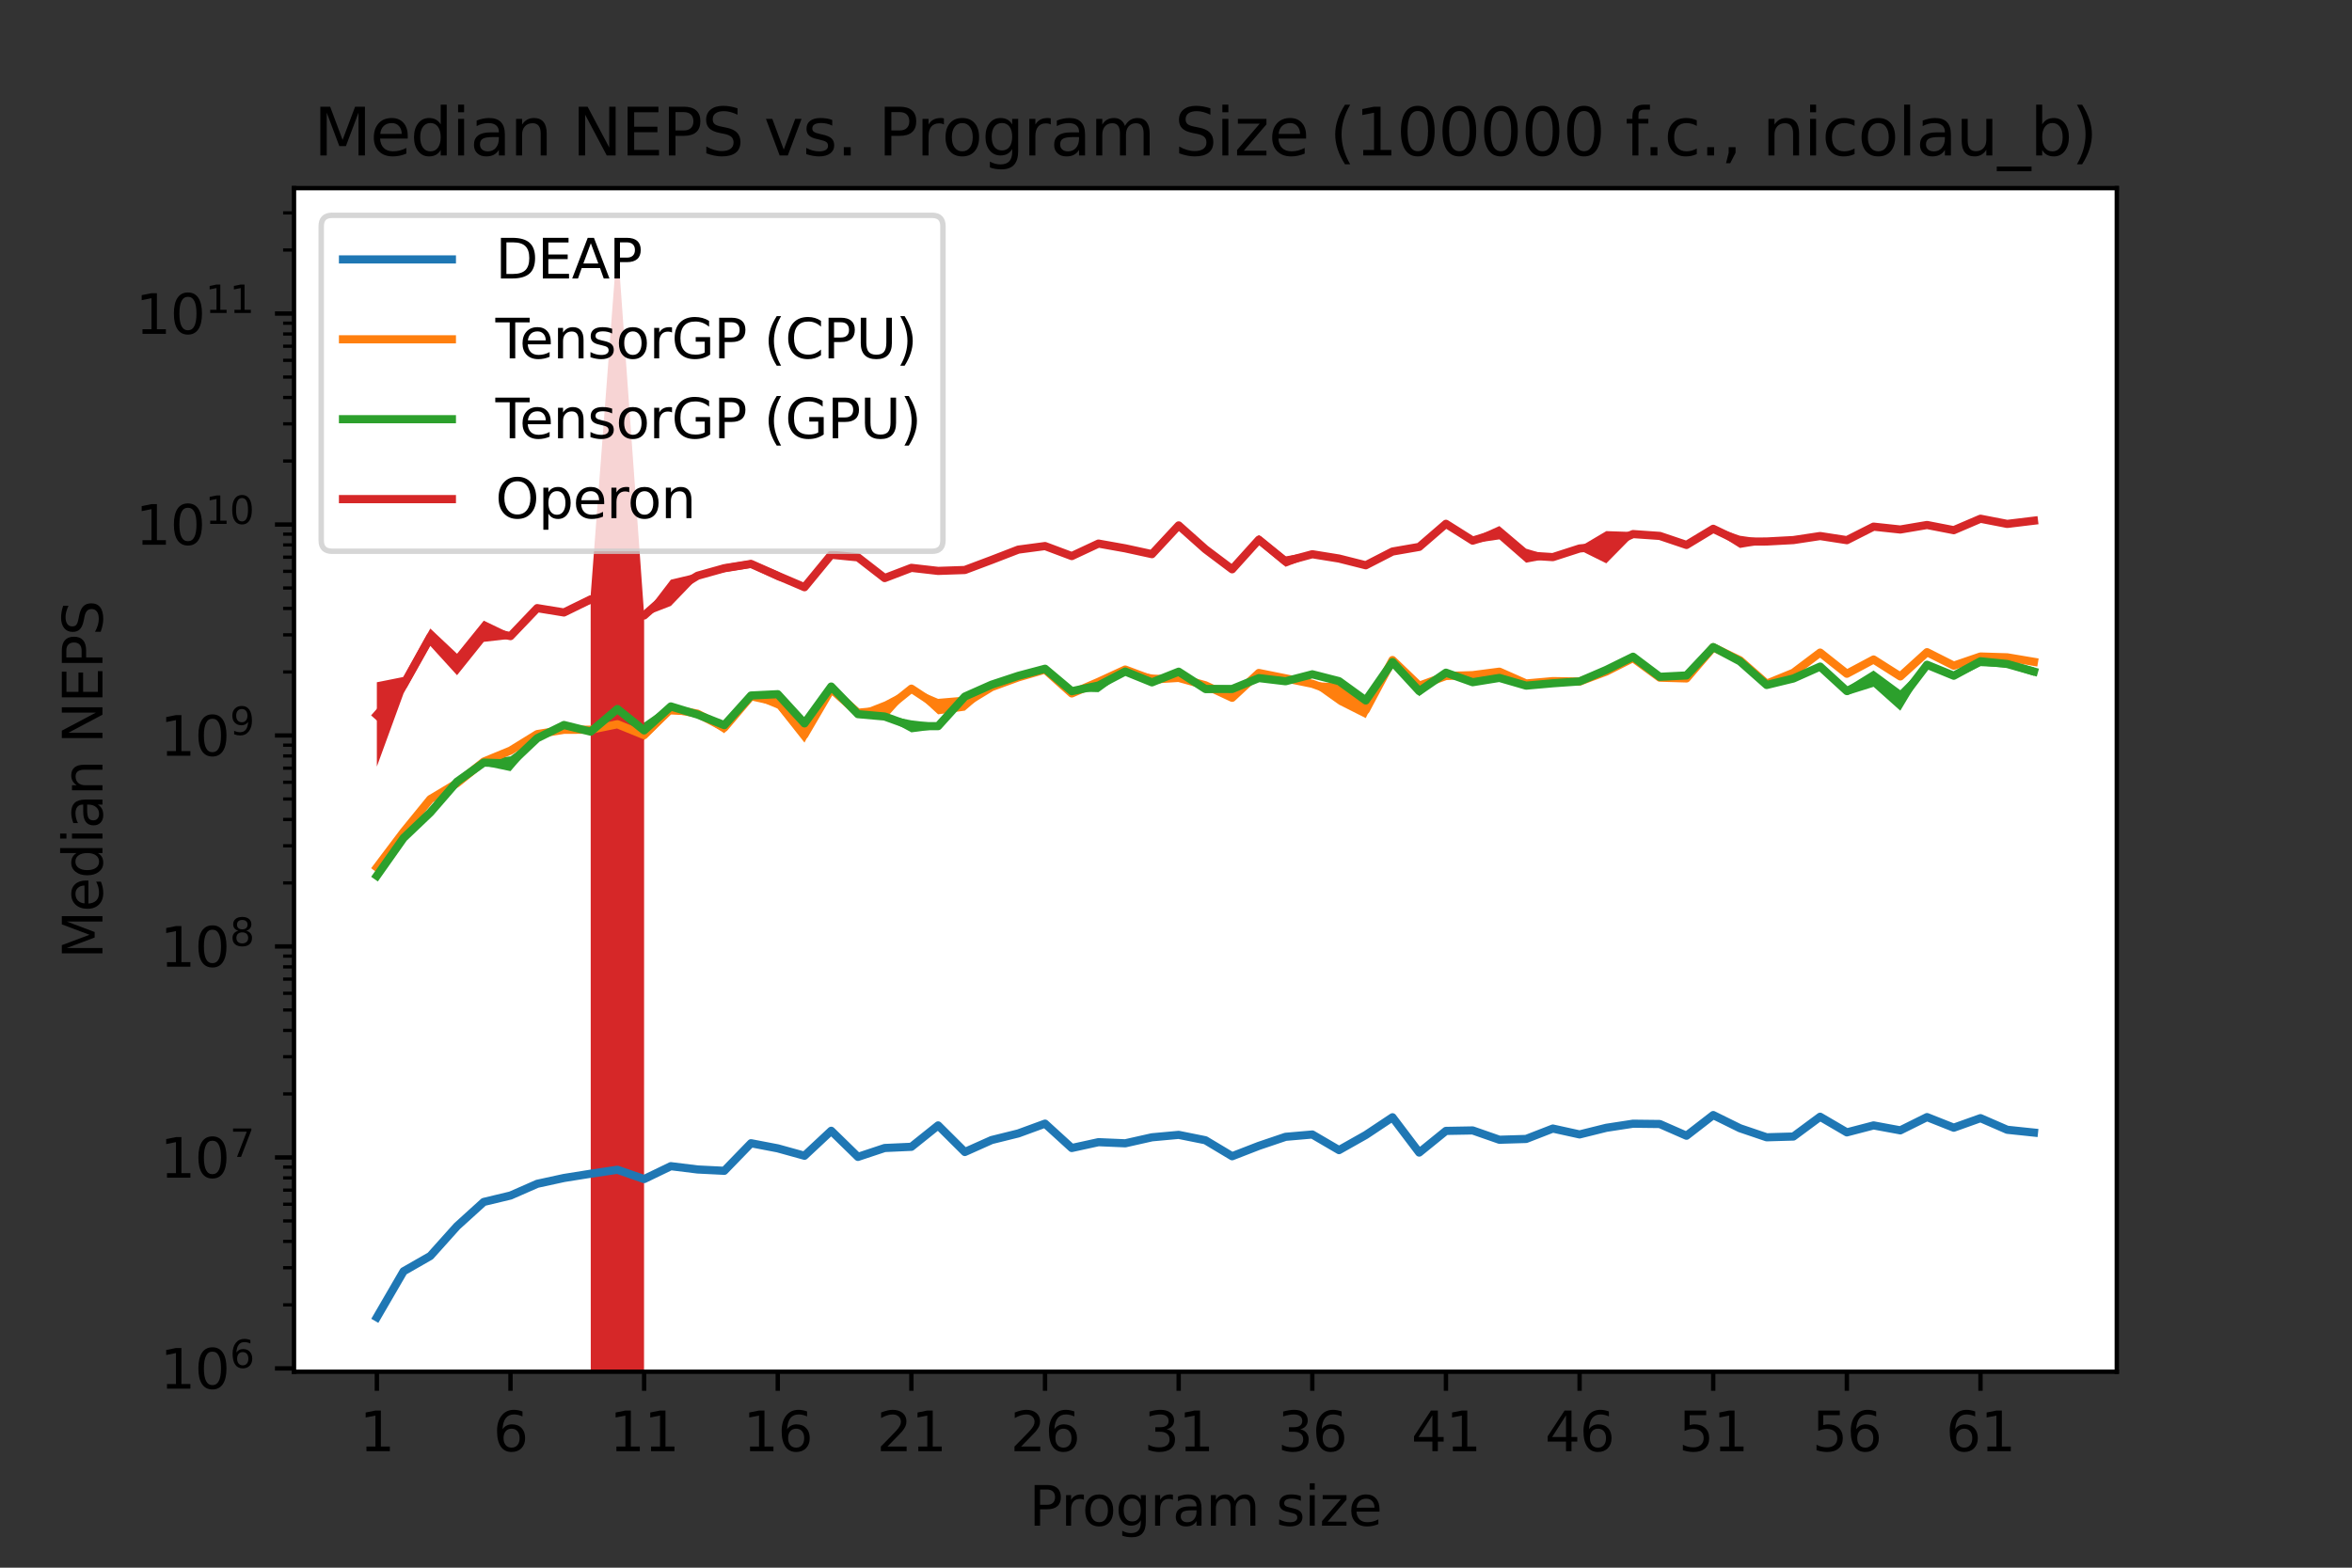 <?xml version="1.0" encoding="utf-8" standalone="no"?>
<!DOCTYPE svg PUBLIC "-//W3C//DTD SVG 1.1//EN"
  "http://www.w3.org/Graphics/SVG/1.1/DTD/svg11.dtd">
<svg xmlns:xlink="http://www.w3.org/1999/xlink" width="432pt" height="288pt" viewBox="0 0 432 288" xmlns="http://www.w3.org/2000/svg" version="1.1">
 <rect x="0" y="0" width="432" height="288" fill="#333333" stroke="none"/>
 <defs>
  <style type="text/css">*{stroke-linejoin: round; stroke-linecap: butt}</style>
 </defs>
 <g id="figure_1">
  <g id="patch_1">
   <path d="M 0 288 
L 432 288 
L 432 0 
L 0 0 
L 0 288 
z
" style="fill: none"/>
  </g>
  <g id="axes_1">
   <g id="patch_2">
    <path d="M 54 252 
L 388.8 252 
L 388.8 34.56 
L 54 34.56 
z
" style="fill: #ffffff"/>
   </g>
   <g id="PolyCollection_1">
    <path d="M 69.218 241.885 
L 69.218 242.116 
L 74.127 233.935 
L 79.036 230.902 
L 83.945 225.413 
L 88.855 220.917 
L 93.764 219.812 
L 98.673 217.525 
L 103.582 216.631 
L 108.491 215.76 
L 113.4 215.003 
L 118.309 216.704 
L 123.218 214.395 
L 128.127 215.006 
L 133.036 215.109 
L 137.945 210.276 
L 142.855 211.091 
L 147.764 212.386 
L 152.673 207.856 
L 157.582 212.746 
L 162.491 210.938 
L 167.4 210.882 
L 172.309 206.929 
L 177.218 211.804 
L 182.127 209.566 
L 187.036 208.242 
L 191.945 206.584 
L 196.855 211.009 
L 201.764 209.931 
L 206.673 210.121 
L 211.582 208.999 
L 216.491 208.579 
L 221.4 209.562 
L 226.309 212.577 
L 231.218 210.646 
L 236.127 209.053 
L 241.036 208.502 
L 245.945 211.392 
L 250.855 208.536 
L 255.764 205.348 
L 260.673 211.892 
L 265.582 207.808 
L 270.491 207.751 
L 275.4 209.564 
L 280.309 209.304 
L 285.218 207.335 
L 290.127 208.487 
L 295.036 207.237 
L 299.945 206.518 
L 304.855 206.555 
L 309.764 208.736 
L 314.673 204.932 
L 319.582 207.417 
L 324.491 209.008 
L 329.4 208.92 
L 334.309 205.194 
L 339.218 208.185 
L 344.127 206.833 
L 349.036 207.758 
L 353.945 205.304 
L 358.855 207.307 
L 363.764 205.497 
L 368.673 207.573 
L 373.582 208.115 
L 373.582 208.018 
L 373.582 208.018 
L 368.673 207.531 
L 363.764 205.337 
L 358.855 207.033 
L 353.945 205.139 
L 349.036 207.556 
L 344.127 206.667 
L 339.218 207.873 
L 334.309 205.124 
L 329.4 208.665 
L 324.491 208.858 
L 319.582 207.12 
L 314.673 204.766 
L 309.764 208.555 
L 304.855 206.431 
L 299.945 206.352 
L 295.036 207.142 
L 290.127 208.328 
L 285.218 207.319 
L 280.309 209.169 
L 275.4 209.206 
L 270.491 207.593 
L 265.582 207.708 
L 260.673 211.586 
L 255.764 205.158 
L 250.855 208.495 
L 245.945 211.182 
L 241.036 208.338 
L 236.127 208.641 
L 231.218 210.369 
L 226.309 212.251 
L 221.4 209.386 
L 216.491 208.394 
L 211.582 208.87 
L 206.673 209.954 
L 201.764 209.723 
L 196.855 210.793 
L 191.945 206.263 
L 187.036 208.202 
L 182.127 209.313 
L 177.218 211.465 
L 172.309 206.569 
L 167.4 210.477 
L 162.491 210.862 
L 157.582 212.321 
L 152.673 207.621 
L 147.764 212.261 
L 142.855 210.839 
L 137.945 209.775 
L 133.036 215.069 
L 128.127 214.686 
L 123.218 214.084 
L 118.309 216.51 
L 113.4 214.795 
L 108.491 215.487 
L 103.582 216.188 
L 98.673 217.429 
L 93.764 219.452 
L 88.855 220.702 
L 83.945 225.109 
L 79.036 230.578 
L 74.127 233.171 
L 69.218 241.885 
z
" clip-path="url(#pbc6645cb38)" style="fill: #1f77b4"/>
   </g>
   <g id="PolyCollection_2">
    <path d="M 69.218 159.191 
L 69.218 159.507 
L 74.127 153.088 
L 79.036 147.457 
L 83.945 143.992 
L 88.855 140.353 
L 93.764 138.061 
L 98.673 135.144 
L 103.582 134.518 
L 108.491 134.619 
L 113.4 134.214 
L 118.309 135.95 
L 123.218 131.253 
L 128.127 131.502 
L 133.036 134.708 
L 137.945 128.145 
L 142.855 130.186 
L 147.764 136.424 
L 152.673 127 
L 157.582 131.083 
L 162.491 132.218 
L 167.4 126.739 
L 172.309 131.232 
L 177.218 130.55 
L 182.127 126.329 
L 187.036 124.775 
L 191.945 123.142 
L 196.855 127.81 
L 201.764 125.352 
L 206.673 123.065 
L 211.582 125.831 
L 216.491 124.76 
L 221.4 126.169 
L 226.309 128.61 
L 231.218 123.927 
L 236.127 124.74 
L 241.036 125.952 
L 245.945 129.445 
L 250.855 131.92 
L 255.764 121.764 
L 260.673 126.412 
L 265.582 124.537 
L 270.491 124.304 
L 275.4 123.724 
L 280.309 126.003 
L 285.218 125.301 
L 290.127 125.541 
L 295.036 123.918 
L 299.945 121.032 
L 304.855 124.559 
L 309.764 124.812 
L 314.673 119.398 
L 319.582 121.338 
L 324.491 125.722 
L 329.4 123.86 
L 334.309 120.065 
L 339.218 123.855 
L 344.127 121.467 
L 349.036 124.441 
L 353.945 119.888 
L 358.855 122.368 
L 363.764 120.928 
L 368.673 121.188 
L 373.582 121.854 
L 373.582 121.319 
L 373.582 121.319 
L 368.673 120.339 
L 363.764 120.291 
L 358.855 122.21 
L 353.945 119.739 
L 349.036 124.097 
L 344.127 120.854 
L 339.218 123.698 
L 334.309 119.713 
L 329.4 123.327 
L 324.491 125.483 
L 319.582 121.242 
L 314.673 118.448 
L 309.764 124.459 
L 304.855 124.428 
L 299.945 120.759 
L 295.036 122.835 
L 290.127 124.88 
L 285.218 124.953 
L 280.309 125.132 
L 275.4 123.072 
L 270.491 123.765 
L 265.582 123.834 
L 260.673 125.556 
L 255.764 120.764 
L 250.855 129.095 
L 245.945 125.542 
L 241.036 125.29 
L 236.127 124.499 
L 231.218 123.338 
L 226.309 127.782 
L 221.4 125.626 
L 216.491 124.312 
L 211.582 123.904 
L 206.673 122.94 
L 201.764 125.174 
L 196.855 126.985 
L 191.945 122.869 
L 187.036 124.104 
L 182.127 126.123 
L 177.218 127.969 
L 172.309 128.388 
L 167.4 126.294 
L 162.491 128.875 
L 157.582 130.801 
L 152.673 126.184 
L 147.764 133.644 
L 142.855 127.858 
L 137.945 127.671 
L 133.036 132.741 
L 128.127 130.733 
L 123.218 129.195 
L 118.309 134.194 
L 113.4 131.96 
L 108.491 133.509 
L 103.582 133.633 
L 98.673 134.58 
L 93.764 137.717 
L 88.855 139.481 
L 83.945 143.753 
L 79.036 146.179 
L 74.127 152.575 
L 69.218 159.191 
z
" clip-path="url(#pbc6645cb38)" style="fill: #ff7f0e"/>
   </g>
   <g id="PolyCollection_3">
    <path d="M 69.218 160.571 
L 69.218 161.218 
L 74.127 153.986 
L 79.036 149.692 
L 83.945 143.846 
L 88.855 140.644 
L 93.764 141.668 
L 98.673 135.913 
L 103.582 133.487 
L 108.491 134.868 
L 113.4 130.295 
L 118.309 135.761 
L 123.218 130.201 
L 128.127 131.514 
L 133.036 133.975 
L 137.945 128.168 
L 142.855 127.94 
L 147.764 133.15 
L 152.673 126.438 
L 157.582 131.583 
L 162.491 131.868 
L 167.4 134.542 
L 172.309 133.892 
L 177.218 128.366 
L 182.127 125.909 
L 187.036 124.256 
L 191.945 123.278 
L 196.855 127.033 
L 201.764 127.157 
L 206.673 123.564 
L 211.582 125.667 
L 216.491 123.729 
L 221.4 127.314 
L 226.309 127.17 
L 231.218 124.61 
L 236.127 125.544 
L 241.036 123.947 
L 245.945 125.836 
L 250.855 129.201 
L 255.764 122.05 
L 260.673 127.908 
L 265.582 123.786 
L 270.491 125.596 
L 275.4 124.834 
L 280.309 126.101 
L 285.218 126.117 
L 290.127 125.564 
L 295.036 123.423 
L 299.945 120.912 
L 304.855 124.783 
L 309.764 124.173 
L 314.673 119.104 
L 319.582 121.898 
L 324.491 126.18 
L 329.4 125.315 
L 334.309 122.866 
L 339.218 127.72 
L 344.127 126.176 
L 349.036 130.562 
L 353.945 122.351 
L 358.855 124.783 
L 363.764 122.376 
L 368.673 122.6 
L 373.582 124.152 
L 373.582 122.615 
L 373.582 122.615 
L 368.673 121.382 
L 363.764 120.63 
L 358.855 123.515 
L 353.945 121.904 
L 349.036 126.798 
L 344.127 123.184 
L 339.218 126.22 
L 334.309 122.06 
L 329.4 124.001 
L 324.491 125.5 
L 319.582 121.097 
L 314.673 118.641 
L 309.764 124.001 
L 304.855 123.902 
L 299.945 120.385 
L 295.036 122.712 
L 290.127 124.804 
L 285.218 124.951 
L 280.309 125.821 
L 275.4 124.245 
L 270.491 125.063 
L 265.582 123.378 
L 260.673 126.063 
L 255.764 121.207 
L 250.855 128.186 
L 245.945 124.457 
L 241.036 123.808 
L 236.127 124.769 
L 231.218 124.529 
L 226.309 126.003 
L 221.4 125.851 
L 216.491 123.073 
L 211.582 125.048 
L 206.673 123.168 
L 201.764 124.796 
L 196.855 126.936 
L 191.945 122.441 
L 187.036 124.063 
L 182.127 125.657 
L 177.218 127.567 
L 172.309 132.917 
L 167.4 132.336 
L 162.491 131.394 
L 157.582 130.818 
L 152.673 125.818 
L 147.764 132.644 
L 142.855 127.13 
L 137.945 127.388 
L 133.036 132.491 
L 128.127 131.04 
L 123.218 129.37 
L 118.309 132.745 
L 113.4 130.21 
L 108.491 133.966 
L 103.582 132.895 
L 98.673 135.327 
L 93.764 138.953 
L 88.855 139.57 
L 83.945 143.367 
L 79.036 148.847 
L 74.127 153.903 
L 69.218 160.571 
z
" clip-path="url(#pbc6645cb38)" style="fill: #2ca02c"/>
   </g>
   <g id="PolyCollection_4">
    <path d="M 69.218 125.337 
L 69.218 140.829 
L 74.127 127.375 
L 79.036 118.652 
L 83.945 124.043 
L 88.855 117.917 
L 93.764 117.356 
L 98.673 112.373 
L 103.582 113.039 
L 108.491 110.882 
L 113.4 39242.13 
L 118.309 113.221 
L 123.218 111.315 
L 128.127 106.215 
L 133.036 105.113 
L 137.945 104.322 
L 142.855 106.608 
L 147.764 108.089 
L 152.673 102.087 
L 157.582 102.93 
L 162.491 106.424 
L 167.4 104.946 
L 172.309 105.03 
L 177.218 104.986 
L 182.127 103.204 
L 187.036 101.308 
L 191.945 100.512 
L 196.855 102.637 
L 201.764 99.993 
L 206.673 101.065 
L 211.582 101.844 
L 216.491 96.781 
L 221.4 101.095 
L 226.309 104.931 
L 231.218 100.051 
L 236.127 104.121 
L 241.036 102.274 
L 245.945 102.922 
L 250.855 104.286 
L 255.764 101.608 
L 260.673 100.659 
L 265.582 96.874 
L 270.491 99.805 
L 275.4 99.087 
L 280.309 103.37 
L 285.218 102.438 
L 290.127 101.055 
L 295.036 103.486 
L 299.945 98.501 
L 304.855 98.812 
L 309.764 100.285 
L 314.673 97.577 
L 319.582 100.665 
L 324.491 99.833 
L 329.4 99.863 
L 334.309 98.597 
L 339.218 99.514 
L 344.127 97.14 
L 349.036 97.766 
L 353.945 96.735 
L 358.855 97.51 
L 363.764 95.571 
L 368.673 96.921 
L 373.582 96.004 
L 373.582 95.311 
L 373.582 95.311 
L 368.673 95.602 
L 363.764 95.028 
L 358.855 97.288 
L 353.945 96.16 
L 349.036 96.799 
L 344.127 96.369 
L 339.218 98.957 
L 334.309 98.354 
L 329.4 98.593 
L 324.491 99.131 
L 319.582 98.424 
L 314.673 96.724 
L 309.764 99.94 
L 304.855 98.104 
L 299.945 97.735 
L 295.036 97.571 
L 290.127 100.477 
L 285.218 102.262 
L 280.309 100.799 
L 275.4 96.642 
L 270.491 98.851 
L 265.582 95.606 
L 260.673 100.282 
L 255.764 101.041 
L 250.855 103.42 
L 245.945 102.304 
L 241.036 101.372 
L 236.127 102.218 
L 231.218 98.285 
L 226.309 104.247 
L 221.4 100.696 
L 216.491 96.264 
L 211.582 101.761 
L 206.673 100.415 
L 201.764 99.728 
L 196.855 101.688 
L 191.945 100.12 
L 187.036 100.638 
L 182.127 102.535 
L 177.218 104.446 
L 172.309 104.735 
L 167.4 103.719 
L 162.491 105.974 
L 157.582 101.866 
L 152.673 101.735 
L 147.764 107.667 
L 142.855 104.99 
L 137.945 102.902 
L 133.036 103.696 
L 128.127 105.328 
L 123.218 106.499 
L 118.309 112.918 
L 113.4 44.444 
L 108.491 109.379 
L 103.582 112.01 
L 98.673 111.091 
L 93.764 116.377 
L 88.855 114.024 
L 83.945 120.102 
L 79.036 115.469 
L 74.127 124.355 
L 69.218 125.337 
z
" clip-path="url(#pbc6645cb38)" style="fill: #d62728"/>
   </g>
   <g id="matplotlib.axis_1">
    <g id="xtick_1">
     <g id="line2d_1">
      <defs>
       <path id="m59bbb7c7dc" d="M 0 0 
L 0 3.5 
" style="stroke: #000000; stroke-width: 0.8"/>
      </defs>
      <g>
       <use xlink:href="#m59bbb7c7dc" x="69.218" y="252" style="stroke: #000000; stroke-width: 0.8"/>
      </g>
     </g>
     <g id="text_1">
      <!-- 1 -->
      <g transform="translate(66.037 266.598)scale(0.1 -0.1)">
       <defs>
        <path id="DejaVuSans-31" d="M 794 531 
L 1825 531 
L 1825 4091 
L 703 3866 
L 703 4441 
L 1819 4666 
L 2450 4666 
L 2450 531 
L 3481 531 
L 3481 0 
L 794 0 
L 794 531 
z
" transform="scale(0.016)"/>
       </defs>
       <use xlink:href="#DejaVuSans-31"/>
      </g>
     </g>
    </g>
    <g id="xtick_2">
     <g id="line2d_2">
      <g>
       <use xlink:href="#m59bbb7c7dc" x="93.764" y="252" style="stroke: #000000; stroke-width: 0.8"/>
      </g>
     </g>
     <g id="text_2">
      <!-- 6 -->
      <g transform="translate(90.582 266.598)scale(0.1 -0.1)">
       <defs>
        <path id="DejaVuSans-36" d="M 2113 2584 
Q 1688 2584 1439 2293 
Q 1191 2003 1191 1497 
Q 1191 994 1439 701 
Q 1688 409 2113 409 
Q 2538 409 2786 701 
Q 3034 994 3034 1497 
Q 3034 2003 2786 2293 
Q 2538 2584 2113 2584 
z
M 3366 4563 
L 3366 3988 
Q 3128 4100 2886 4159 
Q 2644 4219 2406 4219 
Q 1781 4219 1451 3797 
Q 1122 3375 1075 2522 
Q 1259 2794 1537 2939 
Q 1816 3084 2150 3084 
Q 2853 3084 3261 2657 
Q 3669 2231 3669 1497 
Q 3669 778 3244 343 
Q 2819 -91 2113 -91 
Q 1303 -91 875 529 
Q 447 1150 447 2328 
Q 447 3434 972 4092 
Q 1497 4750 2381 4750 
Q 2619 4750 2861 4703 
Q 3103 4656 3366 4563 
z
" transform="scale(0.016)"/>
       </defs>
       <use xlink:href="#DejaVuSans-36"/>
      </g>
     </g>
    </g>
    <g id="xtick_3">
     <g id="line2d_3">
      <g>
       <use xlink:href="#m59bbb7c7dc" x="118.309" y="252" style="stroke: #000000; stroke-width: 0.8"/>
      </g>
     </g>
     <g id="text_3">
      <!-- 11 -->
      <g transform="translate(111.947 266.598)scale(0.1 -0.1)">
       <use xlink:href="#DejaVuSans-31"/>
       <use xlink:href="#DejaVuSans-31" x="63.623"/>
      </g>
     </g>
    </g>
    <g id="xtick_4">
     <g id="line2d_4">
      <g>
       <use xlink:href="#m59bbb7c7dc" x="142.855" y="252" style="stroke: #000000; stroke-width: 0.8"/>
      </g>
     </g>
     <g id="text_4">
      <!-- 16 -->
      <g transform="translate(136.492 266.598)scale(0.1 -0.1)">
       <use xlink:href="#DejaVuSans-31"/>
       <use xlink:href="#DejaVuSans-36" x="63.623"/>
      </g>
     </g>
    </g>
    <g id="xtick_5">
     <g id="line2d_5">
      <g>
       <use xlink:href="#m59bbb7c7dc" x="167.4" y="252" style="stroke: #000000; stroke-width: 0.8"/>
      </g>
     </g>
     <g id="text_5">
      <!-- 21 -->
      <g transform="translate(161.037 266.598)scale(0.1 -0.1)">
       <defs>
        <path id="DejaVuSans-32" d="M 1228 531 
L 3431 531 
L 3431 0 
L 469 0 
L 469 531 
Q 828 903 1448 1529 
Q 2069 2156 2228 2338 
Q 2531 2678 2651 2914 
Q 2772 3150 2772 3378 
Q 2772 3750 2511 3984 
Q 2250 4219 1831 4219 
Q 1534 4219 1204 4116 
Q 875 4013 500 3803 
L 500 4441 
Q 881 4594 1212 4672 
Q 1544 4750 1819 4750 
Q 2544 4750 2975 4387 
Q 3406 4025 3406 3419 
Q 3406 3131 3298 2873 
Q 3191 2616 2906 2266 
Q 2828 2175 2409 1742 
Q 1991 1309 1228 531 
z
" transform="scale(0.016)"/>
       </defs>
       <use xlink:href="#DejaVuSans-32"/>
       <use xlink:href="#DejaVuSans-31" x="63.623"/>
      </g>
     </g>
    </g>
    <g id="xtick_6">
     <g id="line2d_6">
      <g>
       <use xlink:href="#m59bbb7c7dc" x="191.945" y="252" style="stroke: #000000; stroke-width: 0.8"/>
      </g>
     </g>
     <g id="text_6">
      <!-- 26 -->
      <g transform="translate(185.583 266.598)scale(0.1 -0.1)">
       <use xlink:href="#DejaVuSans-32"/>
       <use xlink:href="#DejaVuSans-36" x="63.623"/>
      </g>
     </g>
    </g>
    <g id="xtick_7">
     <g id="line2d_7">
      <g>
       <use xlink:href="#m59bbb7c7dc" x="216.491" y="252" style="stroke: #000000; stroke-width: 0.8"/>
      </g>
     </g>
     <g id="text_7">
      <!-- 31 -->
      <g transform="translate(210.128 266.598)scale(0.1 -0.1)">
       <defs>
        <path id="DejaVuSans-33" d="M 2597 2516 
Q 3050 2419 3304 2112 
Q 3559 1806 3559 1356 
Q 3559 666 3084 287 
Q 2609 -91 1734 -91 
Q 1441 -91 1130 -33 
Q 819 25 488 141 
L 488 750 
Q 750 597 1062 519 
Q 1375 441 1716 441 
Q 2309 441 2620 675 
Q 2931 909 2931 1356 
Q 2931 1769 2642 2001 
Q 2353 2234 1838 2234 
L 1294 2234 
L 1294 2753 
L 1863 2753 
Q 2328 2753 2575 2939 
Q 2822 3125 2822 3475 
Q 2822 3834 2567 4026 
Q 2313 4219 1838 4219 
Q 1578 4219 1281 4162 
Q 984 4106 628 3988 
L 628 4550 
Q 988 4650 1302 4700 
Q 1616 4750 1894 4750 
Q 2613 4750 3031 4423 
Q 3450 4097 3450 3541 
Q 3450 3153 3228 2886 
Q 3006 2619 2597 2516 
z
" transform="scale(0.016)"/>
       </defs>
       <use xlink:href="#DejaVuSans-33"/>
       <use xlink:href="#DejaVuSans-31" x="63.623"/>
      </g>
     </g>
    </g>
    <g id="xtick_8">
     <g id="line2d_8">
      <g>
       <use xlink:href="#m59bbb7c7dc" x="241.036" y="252" style="stroke: #000000; stroke-width: 0.8"/>
      </g>
     </g>
     <g id="text_8">
      <!-- 36 -->
      <g transform="translate(234.674 266.598)scale(0.1 -0.1)">
       <use xlink:href="#DejaVuSans-33"/>
       <use xlink:href="#DejaVuSans-36" x="63.623"/>
      </g>
     </g>
    </g>
    <g id="xtick_9">
     <g id="line2d_9">
      <g>
       <use xlink:href="#m59bbb7c7dc" x="265.582" y="252" style="stroke: #000000; stroke-width: 0.8"/>
      </g>
     </g>
     <g id="text_9">
      <!-- 41 -->
      <g transform="translate(259.219 266.598)scale(0.1 -0.1)">
       <defs>
        <path id="DejaVuSans-34" d="M 2419 4116 
L 825 1625 
L 2419 1625 
L 2419 4116 
z
M 2253 4666 
L 3047 4666 
L 3047 1625 
L 3713 1625 
L 3713 1100 
L 3047 1100 
L 3047 0 
L 2419 0 
L 2419 1100 
L 313 1100 
L 313 1709 
L 2253 4666 
z
" transform="scale(0.016)"/>
       </defs>
       <use xlink:href="#DejaVuSans-34"/>
       <use xlink:href="#DejaVuSans-31" x="63.623"/>
      </g>
     </g>
    </g>
    <g id="xtick_10">
     <g id="line2d_10">
      <g>
       <use xlink:href="#m59bbb7c7dc" x="290.127" y="252" style="stroke: #000000; stroke-width: 0.8"/>
      </g>
     </g>
     <g id="text_10">
      <!-- 46 -->
      <g transform="translate(283.765 266.598)scale(0.1 -0.1)">
       <use xlink:href="#DejaVuSans-34"/>
       <use xlink:href="#DejaVuSans-36" x="63.623"/>
      </g>
     </g>
    </g>
    <g id="xtick_11">
     <g id="line2d_11">
      <g>
       <use xlink:href="#m59bbb7c7dc" x="314.673" y="252" style="stroke: #000000; stroke-width: 0.8"/>
      </g>
     </g>
     <g id="text_11">
      <!-- 51 -->
      <g transform="translate(308.31 266.598)scale(0.1 -0.1)">
       <defs>
        <path id="DejaVuSans-35" d="M 691 4666 
L 3169 4666 
L 3169 4134 
L 1269 4134 
L 1269 2991 
Q 1406 3038 1543 3061 
Q 1681 3084 1819 3084 
Q 2600 3084 3056 2656 
Q 3513 2228 3513 1497 
Q 3513 744 3044 326 
Q 2575 -91 1722 -91 
Q 1428 -91 1123 -41 
Q 819 9 494 109 
L 494 744 
Q 775 591 1075 516 
Q 1375 441 1709 441 
Q 2250 441 2565 725 
Q 2881 1009 2881 1497 
Q 2881 1984 2565 2268 
Q 2250 2553 1709 2553 
Q 1456 2553 1204 2497 
Q 953 2441 691 2322 
L 691 4666 
z
" transform="scale(0.016)"/>
       </defs>
       <use xlink:href="#DejaVuSans-35"/>
       <use xlink:href="#DejaVuSans-31" x="63.623"/>
      </g>
     </g>
    </g>
    <g id="xtick_12">
     <g id="line2d_12">
      <g>
       <use xlink:href="#m59bbb7c7dc" x="339.218" y="252" style="stroke: #000000; stroke-width: 0.8"/>
      </g>
     </g>
     <g id="text_12">
      <!-- 56 -->
      <g transform="translate(332.856 266.598)scale(0.1 -0.1)">
       <use xlink:href="#DejaVuSans-35"/>
       <use xlink:href="#DejaVuSans-36" x="63.623"/>
      </g>
     </g>
    </g>
    <g id="xtick_13">
     <g id="line2d_13">
      <g>
       <use xlink:href="#m59bbb7c7dc" x="363.764" y="252" style="stroke: #000000; stroke-width: 0.8"/>
      </g>
     </g>
     <g id="text_13">
      <!-- 61 -->
      <g transform="translate(357.401 266.598)scale(0.1 -0.1)">
       <use xlink:href="#DejaVuSans-36"/>
       <use xlink:href="#DejaVuSans-31" x="63.623"/>
      </g>
     </g>
    </g>
    <g id="text_14">
     <!-- Program size -->
     <g transform="translate(189.023 280.277)scale(0.1 -0.1)">
      <defs>
       <path id="DejaVuSans-50" d="M 1259 4147 
L 1259 2394 
L 2053 2394 
Q 2494 2394 2734 2622 
Q 2975 2850 2975 3272 
Q 2975 3691 2734 3919 
Q 2494 4147 2053 4147 
L 1259 4147 
z
M 628 4666 
L 2053 4666 
Q 2838 4666 3239 4311 
Q 3641 3956 3641 3272 
Q 3641 2581 3239 2228 
Q 2838 1875 2053 1875 
L 1259 1875 
L 1259 0 
L 628 0 
L 628 4666 
z
" transform="scale(0.016)"/>
       <path id="DejaVuSans-72" d="M 2631 2963 
Q 2534 3019 2420 3045 
Q 2306 3072 2169 3072 
Q 1681 3072 1420 2755 
Q 1159 2438 1159 1844 
L 1159 0 
L 581 0 
L 581 3500 
L 1159 3500 
L 1159 2956 
Q 1341 3275 1631 3429 
Q 1922 3584 2338 3584 
Q 2397 3584 2469 3576 
Q 2541 3569 2628 3553 
L 2631 2963 
z
" transform="scale(0.016)"/>
       <path id="DejaVuSans-6f" d="M 1959 3097 
Q 1497 3097 1228 2736 
Q 959 2375 959 1747 
Q 959 1119 1226 758 
Q 1494 397 1959 397 
Q 2419 397 2687 759 
Q 2956 1122 2956 1747 
Q 2956 2369 2687 2733 
Q 2419 3097 1959 3097 
z
M 1959 3584 
Q 2709 3584 3137 3096 
Q 3566 2609 3566 1747 
Q 3566 888 3137 398 
Q 2709 -91 1959 -91 
Q 1206 -91 779 398 
Q 353 888 353 1747 
Q 353 2609 779 3096 
Q 1206 3584 1959 3584 
z
" transform="scale(0.016)"/>
       <path id="DejaVuSans-67" d="M 2906 1791 
Q 2906 2416 2648 2759 
Q 2391 3103 1925 3103 
Q 1463 3103 1205 2759 
Q 947 2416 947 1791 
Q 947 1169 1205 825 
Q 1463 481 1925 481 
Q 2391 481 2648 825 
Q 2906 1169 2906 1791 
z
M 3481 434 
Q 3481 -459 3084 -895 
Q 2688 -1331 1869 -1331 
Q 1566 -1331 1297 -1286 
Q 1028 -1241 775 -1147 
L 775 -588 
Q 1028 -725 1275 -790 
Q 1522 -856 1778 -856 
Q 2344 -856 2625 -561 
Q 2906 -266 2906 331 
L 2906 616 
Q 2728 306 2450 153 
Q 2172 0 1784 0 
Q 1141 0 747 490 
Q 353 981 353 1791 
Q 353 2603 747 3093 
Q 1141 3584 1784 3584 
Q 2172 3584 2450 3431 
Q 2728 3278 2906 2969 
L 2906 3500 
L 3481 3500 
L 3481 434 
z
" transform="scale(0.016)"/>
       <path id="DejaVuSans-61" d="M 2194 1759 
Q 1497 1759 1228 1600 
Q 959 1441 959 1056 
Q 959 750 1161 570 
Q 1363 391 1709 391 
Q 2188 391 2477 730 
Q 2766 1069 2766 1631 
L 2766 1759 
L 2194 1759 
z
M 3341 1997 
L 3341 0 
L 2766 0 
L 2766 531 
Q 2569 213 2275 61 
Q 1981 -91 1556 -91 
Q 1019 -91 701 211 
Q 384 513 384 1019 
Q 384 1609 779 1909 
Q 1175 2209 1959 2209 
L 2766 2209 
L 2766 2266 
Q 2766 2663 2505 2880 
Q 2244 3097 1772 3097 
Q 1472 3097 1187 3025 
Q 903 2953 641 2809 
L 641 3341 
Q 956 3463 1253 3523 
Q 1550 3584 1831 3584 
Q 2591 3584 2966 3190 
Q 3341 2797 3341 1997 
z
" transform="scale(0.016)"/>
       <path id="DejaVuSans-6d" d="M 3328 2828 
Q 3544 3216 3844 3400 
Q 4144 3584 4550 3584 
Q 5097 3584 5394 3201 
Q 5691 2819 5691 2113 
L 5691 0 
L 5113 0 
L 5113 2094 
Q 5113 2597 4934 2840 
Q 4756 3084 4391 3084 
Q 3944 3084 3684 2787 
Q 3425 2491 3425 1978 
L 3425 0 
L 2847 0 
L 2847 2094 
Q 2847 2600 2669 2842 
Q 2491 3084 2119 3084 
Q 1678 3084 1418 2786 
Q 1159 2488 1159 1978 
L 1159 0 
L 581 0 
L 581 3500 
L 1159 3500 
L 1159 2956 
Q 1356 3278 1631 3431 
Q 1906 3584 2284 3584 
Q 2666 3584 2933 3390 
Q 3200 3197 3328 2828 
z
" transform="scale(0.016)"/>
       <path id="DejaVuSans-20" transform="scale(0.016)"/>
       <path id="DejaVuSans-73" d="M 2834 3397 
L 2834 2853 
Q 2591 2978 2328 3040 
Q 2066 3103 1784 3103 
Q 1356 3103 1142 2972 
Q 928 2841 928 2578 
Q 928 2378 1081 2264 
Q 1234 2150 1697 2047 
L 1894 2003 
Q 2506 1872 2764 1633 
Q 3022 1394 3022 966 
Q 3022 478 2636 193 
Q 2250 -91 1575 -91 
Q 1294 -91 989 -36 
Q 684 19 347 128 
L 347 722 
Q 666 556 975 473 
Q 1284 391 1588 391 
Q 1994 391 2212 530 
Q 2431 669 2431 922 
Q 2431 1156 2273 1281 
Q 2116 1406 1581 1522 
L 1381 1569 
Q 847 1681 609 1914 
Q 372 2147 372 2553 
Q 372 3047 722 3315 
Q 1072 3584 1716 3584 
Q 2034 3584 2315 3537 
Q 2597 3491 2834 3397 
z
" transform="scale(0.016)"/>
       <path id="DejaVuSans-69" d="M 603 3500 
L 1178 3500 
L 1178 0 
L 603 0 
L 603 3500 
z
M 603 4863 
L 1178 4863 
L 1178 4134 
L 603 4134 
L 603 4863 
z
" transform="scale(0.016)"/>
       <path id="DejaVuSans-7a" d="M 353 3500 
L 3084 3500 
L 3084 2975 
L 922 459 
L 3084 459 
L 3084 0 
L 275 0 
L 275 525 
L 2438 3041 
L 353 3041 
L 353 3500 
z
" transform="scale(0.016)"/>
       <path id="DejaVuSans-65" d="M 3597 1894 
L 3597 1613 
L 953 1613 
Q 991 1019 1311 708 
Q 1631 397 2203 397 
Q 2534 397 2845 478 
Q 3156 559 3463 722 
L 3463 178 
Q 3153 47 2828 -22 
Q 2503 -91 2169 -91 
Q 1331 -91 842 396 
Q 353 884 353 1716 
Q 353 2575 817 3079 
Q 1281 3584 2069 3584 
Q 2775 3584 3186 3129 
Q 3597 2675 3597 1894 
z
M 3022 2063 
Q 3016 2534 2758 2815 
Q 2500 3097 2075 3097 
Q 1594 3097 1305 2825 
Q 1016 2553 972 2059 
L 3022 2063 
z
" transform="scale(0.016)"/>
      </defs>
      <use xlink:href="#DejaVuSans-50"/>
      <use xlink:href="#DejaVuSans-72" x="58.553"/>
      <use xlink:href="#DejaVuSans-6f" x="97.416"/>
      <use xlink:href="#DejaVuSans-67" x="158.598"/>
      <use xlink:href="#DejaVuSans-72" x="222.074"/>
      <use xlink:href="#DejaVuSans-61" x="263.188"/>
      <use xlink:href="#DejaVuSans-6d" x="324.467"/>
      <use xlink:href="#DejaVuSans-20" x="421.879"/>
      <use xlink:href="#DejaVuSans-73" x="453.666"/>
      <use xlink:href="#DejaVuSans-69" x="505.766"/>
      <use xlink:href="#DejaVuSans-7a" x="533.549"/>
      <use xlink:href="#DejaVuSans-65" x="586.039"/>
     </g>
    </g>
   </g>
   <g id="matplotlib.axis_2">
    <g id="ytick_1">
     <g id="line2d_14">
      <defs>
       <path id="m170afb159a" d="M 0 0 
L -3.5 0 
" style="stroke: #000000; stroke-width: 0.8"/>
      </defs>
      <g>
       <use xlink:href="#m170afb159a" x="54" y="251.39" style="stroke: #000000; stroke-width: 0.8"/>
      </g>
     </g>
     <g id="text_15">
      <!-- $\mathdefault{10^{6}}$ -->
      <g transform="translate(29.4 255.189)scale(0.1 -0.1)">
       <defs>
        <path id="DejaVuSans-30" d="M 2034 4250 
Q 1547 4250 1301 3770 
Q 1056 3291 1056 2328 
Q 1056 1369 1301 889 
Q 1547 409 2034 409 
Q 2525 409 2770 889 
Q 3016 1369 3016 2328 
Q 3016 3291 2770 3770 
Q 2525 4250 2034 4250 
z
M 2034 4750 
Q 2819 4750 3233 4129 
Q 3647 3509 3647 2328 
Q 3647 1150 3233 529 
Q 2819 -91 2034 -91 
Q 1250 -91 836 529 
Q 422 1150 422 2328 
Q 422 3509 836 4129 
Q 1250 4750 2034 4750 
z
" transform="scale(0.016)"/>
       </defs>
       <use xlink:href="#DejaVuSans-31" transform="translate(0 0.766)"/>
       <use xlink:href="#DejaVuSans-30" transform="translate(63.623 0.766)"/>
       <use xlink:href="#DejaVuSans-36" transform="translate(128.203 39.047)scale(0.7)"/>
      </g>
     </g>
    </g>
    <g id="ytick_2">
     <g id="line2d_15">
      <g>
       <use xlink:href="#m170afb159a" x="54" y="212.632" style="stroke: #000000; stroke-width: 0.8"/>
      </g>
     </g>
     <g id="text_16">
      <!-- $\mathdefault{10^{7}}$ -->
      <g transform="translate(29.4 216.431)scale(0.1 -0.1)">
       <defs>
        <path id="DejaVuSans-37" d="M 525 4666 
L 3525 4666 
L 3525 4397 
L 1831 0 
L 1172 0 
L 2766 4134 
L 525 4134 
L 525 4666 
z
" transform="scale(0.016)"/>
       </defs>
       <use xlink:href="#DejaVuSans-31" transform="translate(0 0.684)"/>
       <use xlink:href="#DejaVuSans-30" transform="translate(63.623 0.684)"/>
       <use xlink:href="#DejaVuSans-37" transform="translate(128.203 38.966)scale(0.7)"/>
      </g>
     </g>
    </g>
    <g id="ytick_3">
     <g id="line2d_16">
      <g>
       <use xlink:href="#m170afb159a" x="54" y="173.873" style="stroke: #000000; stroke-width: 0.8"/>
      </g>
     </g>
     <g id="text_17">
      <!-- $\mathdefault{10^{8}}$ -->
      <g transform="translate(29.4 177.673)scale(0.1 -0.1)">
       <defs>
        <path id="DejaVuSans-38" d="M 2034 2216 
Q 1584 2216 1326 1975 
Q 1069 1734 1069 1313 
Q 1069 891 1326 650 
Q 1584 409 2034 409 
Q 2484 409 2743 651 
Q 3003 894 3003 1313 
Q 3003 1734 2745 1975 
Q 2488 2216 2034 2216 
z
M 1403 2484 
Q 997 2584 770 2862 
Q 544 3141 544 3541 
Q 544 4100 942 4425 
Q 1341 4750 2034 4750 
Q 2731 4750 3128 4425 
Q 3525 4100 3525 3541 
Q 3525 3141 3298 2862 
Q 3072 2584 2669 2484 
Q 3125 2378 3379 2068 
Q 3634 1759 3634 1313 
Q 3634 634 3220 271 
Q 2806 -91 2034 -91 
Q 1263 -91 848 271 
Q 434 634 434 1313 
Q 434 1759 690 2068 
Q 947 2378 1403 2484 
z
M 1172 3481 
Q 1172 3119 1398 2916 
Q 1625 2713 2034 2713 
Q 2441 2713 2670 2916 
Q 2900 3119 2900 3481 
Q 2900 3844 2670 4047 
Q 2441 4250 2034 4250 
Q 1625 4250 1398 4047 
Q 1172 3844 1172 3481 
z
" transform="scale(0.016)"/>
       </defs>
       <use xlink:href="#DejaVuSans-31" transform="translate(0 0.766)"/>
       <use xlink:href="#DejaVuSans-30" transform="translate(63.623 0.766)"/>
       <use xlink:href="#DejaVuSans-38" transform="translate(128.203 39.047)scale(0.7)"/>
      </g>
     </g>
    </g>
    <g id="ytick_4">
     <g id="line2d_17">
      <g>
       <use xlink:href="#m170afb159a" x="54" y="135.115" style="stroke: #000000; stroke-width: 0.8"/>
      </g>
     </g>
     <g id="text_18">
      <!-- $\mathdefault{10^{9}}$ -->
      <g transform="translate(29.4 138.914)scale(0.1 -0.1)">
       <defs>
        <path id="DejaVuSans-39" d="M 703 97 
L 703 672 
Q 941 559 1184 500 
Q 1428 441 1663 441 
Q 2288 441 2617 861 
Q 2947 1281 2994 2138 
Q 2813 1869 2534 1725 
Q 2256 1581 1919 1581 
Q 1219 1581 811 2004 
Q 403 2428 403 3163 
Q 403 3881 828 4315 
Q 1253 4750 1959 4750 
Q 2769 4750 3195 4129 
Q 3622 3509 3622 2328 
Q 3622 1225 3098 567 
Q 2575 -91 1691 -91 
Q 1453 -91 1209 -44 
Q 966 3 703 97 
z
M 1959 2075 
Q 2384 2075 2632 2365 
Q 2881 2656 2881 3163 
Q 2881 3666 2632 3958 
Q 2384 4250 1959 4250 
Q 1534 4250 1286 3958 
Q 1038 3666 1038 3163 
Q 1038 2656 1286 2365 
Q 1534 2075 1959 2075 
z
" transform="scale(0.016)"/>
       </defs>
       <use xlink:href="#DejaVuSans-31" transform="translate(0 0.766)"/>
       <use xlink:href="#DejaVuSans-30" transform="translate(63.623 0.766)"/>
       <use xlink:href="#DejaVuSans-39" transform="translate(128.203 39.047)scale(0.7)"/>
      </g>
     </g>
    </g>
    <g id="ytick_5">
     <g id="line2d_18">
      <g>
       <use xlink:href="#m170afb159a" x="54" y="96.357" style="stroke: #000000; stroke-width: 0.8"/>
      </g>
     </g>
     <g id="text_19">
      <!-- $\mathdefault{10^{10}}$ -->
      <g transform="translate(24.9 100.156)scale(0.1 -0.1)">
       <use xlink:href="#DejaVuSans-31" transform="translate(0 0.766)"/>
       <use xlink:href="#DejaVuSans-30" transform="translate(63.623 0.766)"/>
       <use xlink:href="#DejaVuSans-31" transform="translate(128.203 39.047)scale(0.7)"/>
       <use xlink:href="#DejaVuSans-30" transform="translate(172.739 39.047)scale(0.7)"/>
      </g>
     </g>
    </g>
    <g id="ytick_6">
     <g id="line2d_19">
      <g>
       <use xlink:href="#m170afb159a" x="54" y="57.599" style="stroke: #000000; stroke-width: 0.8"/>
      </g>
     </g>
     <g id="text_20">
      <!-- $\mathdefault{10^{11}}$ -->
      <g transform="translate(24.9 61.398)scale(0.1 -0.1)">
       <use xlink:href="#DejaVuSans-31" transform="translate(0 0.684)"/>
       <use xlink:href="#DejaVuSans-30" transform="translate(63.623 0.684)"/>
       <use xlink:href="#DejaVuSans-31" transform="translate(128.203 38.966)scale(0.7)"/>
       <use xlink:href="#DejaVuSans-31" transform="translate(172.739 38.966)scale(0.7)"/>
      </g>
     </g>
    </g>
    <g id="ytick_7">
     <g id="line2d_20">
      <defs>
       <path id="m1221aa3b7c" d="M 0 0 
L -2 0 
" style="stroke: #000000; stroke-width: 0.6"/>
      </defs>
      <g>
       <use xlink:href="#m1221aa3b7c" x="54" y="239.722" style="stroke: #000000; stroke-width: 0.6"/>
      </g>
     </g>
    </g>
    <g id="ytick_8">
     <g id="line2d_21">
      <g>
       <use xlink:href="#m1221aa3b7c" x="54" y="232.897" style="stroke: #000000; stroke-width: 0.6"/>
      </g>
     </g>
    </g>
    <g id="ytick_9">
     <g id="line2d_22">
      <g>
       <use xlink:href="#m1221aa3b7c" x="54" y="228.055" style="stroke: #000000; stroke-width: 0.6"/>
      </g>
     </g>
    </g>
    <g id="ytick_10">
     <g id="line2d_23">
      <g>
       <use xlink:href="#m1221aa3b7c" x="54" y="224.299" style="stroke: #000000; stroke-width: 0.6"/>
      </g>
     </g>
    </g>
    <g id="ytick_11">
     <g id="line2d_24">
      <g>
       <use xlink:href="#m1221aa3b7c" x="54" y="221.23" style="stroke: #000000; stroke-width: 0.6"/>
      </g>
     </g>
    </g>
    <g id="ytick_12">
     <g id="line2d_25">
      <g>
       <use xlink:href="#m1221aa3b7c" x="54" y="218.635" style="stroke: #000000; stroke-width: 0.6"/>
      </g>
     </g>
    </g>
    <g id="ytick_13">
     <g id="line2d_26">
      <g>
       <use xlink:href="#m1221aa3b7c" x="54" y="216.388" style="stroke: #000000; stroke-width: 0.6"/>
      </g>
     </g>
    </g>
    <g id="ytick_14">
     <g id="line2d_27">
      <g>
       <use xlink:href="#m1221aa3b7c" x="54" y="214.405" style="stroke: #000000; stroke-width: 0.6"/>
      </g>
     </g>
    </g>
    <g id="ytick_15">
     <g id="line2d_28">
      <g>
       <use xlink:href="#m1221aa3b7c" x="54" y="200.964" style="stroke: #000000; stroke-width: 0.6"/>
      </g>
     </g>
    </g>
    <g id="ytick_16">
     <g id="line2d_29">
      <g>
       <use xlink:href="#m1221aa3b7c" x="54" y="194.139" style="stroke: #000000; stroke-width: 0.6"/>
      </g>
     </g>
    </g>
    <g id="ytick_17">
     <g id="line2d_30">
      <g>
       <use xlink:href="#m1221aa3b7c" x="54" y="189.297" style="stroke: #000000; stroke-width: 0.6"/>
      </g>
     </g>
    </g>
    <g id="ytick_18">
     <g id="line2d_31">
      <g>
       <use xlink:href="#m1221aa3b7c" x="54" y="185.541" style="stroke: #000000; stroke-width: 0.6"/>
      </g>
     </g>
    </g>
    <g id="ytick_19">
     <g id="line2d_32">
      <g>
       <use xlink:href="#m1221aa3b7c" x="54" y="182.472" style="stroke: #000000; stroke-width: 0.6"/>
      </g>
     </g>
    </g>
    <g id="ytick_20">
     <g id="line2d_33">
      <g>
       <use xlink:href="#m1221aa3b7c" x="54" y="179.877" style="stroke: #000000; stroke-width: 0.6"/>
      </g>
     </g>
    </g>
    <g id="ytick_21">
     <g id="line2d_34">
      <g>
       <use xlink:href="#m1221aa3b7c" x="54" y="177.629" style="stroke: #000000; stroke-width: 0.6"/>
      </g>
     </g>
    </g>
    <g id="ytick_22">
     <g id="line2d_35">
      <g>
       <use xlink:href="#m1221aa3b7c" x="54" y="175.647" style="stroke: #000000; stroke-width: 0.6"/>
      </g>
     </g>
    </g>
    <g id="ytick_23">
     <g id="line2d_36">
      <g>
       <use xlink:href="#m1221aa3b7c" x="54" y="162.206" style="stroke: #000000; stroke-width: 0.6"/>
      </g>
     </g>
    </g>
    <g id="ytick_24">
     <g id="line2d_37">
      <g>
       <use xlink:href="#m1221aa3b7c" x="54" y="155.381" style="stroke: #000000; stroke-width: 0.6"/>
      </g>
     </g>
    </g>
    <g id="ytick_25">
     <g id="line2d_38">
      <g>
       <use xlink:href="#m1221aa3b7c" x="54" y="150.539" style="stroke: #000000; stroke-width: 0.6"/>
      </g>
     </g>
    </g>
    <g id="ytick_26">
     <g id="line2d_39">
      <g>
       <use xlink:href="#m1221aa3b7c" x="54" y="146.783" style="stroke: #000000; stroke-width: 0.6"/>
      </g>
     </g>
    </g>
    <g id="ytick_27">
     <g id="line2d_40">
      <g>
       <use xlink:href="#m1221aa3b7c" x="54" y="143.714" style="stroke: #000000; stroke-width: 0.6"/>
      </g>
     </g>
    </g>
    <g id="ytick_28">
     <g id="line2d_41">
      <g>
       <use xlink:href="#m1221aa3b7c" x="54" y="141.119" style="stroke: #000000; stroke-width: 0.6"/>
      </g>
     </g>
    </g>
    <g id="ytick_29">
     <g id="line2d_42">
      <g>
       <use xlink:href="#m1221aa3b7c" x="54" y="138.871" style="stroke: #000000; stroke-width: 0.6"/>
      </g>
     </g>
    </g>
    <g id="ytick_30">
     <g id="line2d_43">
      <g>
       <use xlink:href="#m1221aa3b7c" x="54" y="136.889" style="stroke: #000000; stroke-width: 0.6"/>
      </g>
     </g>
    </g>
    <g id="ytick_31">
     <g id="line2d_44">
      <g>
       <use xlink:href="#m1221aa3b7c" x="54" y="123.448" style="stroke: #000000; stroke-width: 0.6"/>
      </g>
     </g>
    </g>
    <g id="ytick_32">
     <g id="line2d_45">
      <g>
       <use xlink:href="#m1221aa3b7c" x="54" y="116.623" style="stroke: #000000; stroke-width: 0.6"/>
      </g>
     </g>
    </g>
    <g id="ytick_33">
     <g id="line2d_46">
      <g>
       <use xlink:href="#m1221aa3b7c" x="54" y="111.78" style="stroke: #000000; stroke-width: 0.6"/>
      </g>
     </g>
    </g>
    <g id="ytick_34">
     <g id="line2d_47">
      <g>
       <use xlink:href="#m1221aa3b7c" x="54" y="108.024" style="stroke: #000000; stroke-width: 0.6"/>
      </g>
     </g>
    </g>
    <g id="ytick_35">
     <g id="line2d_48">
      <g>
       <use xlink:href="#m1221aa3b7c" x="54" y="104.956" style="stroke: #000000; stroke-width: 0.6"/>
      </g>
     </g>
    </g>
    <g id="ytick_36">
     <g id="line2d_49">
      <g>
       <use xlink:href="#m1221aa3b7c" x="54" y="102.361" style="stroke: #000000; stroke-width: 0.6"/>
      </g>
     </g>
    </g>
    <g id="ytick_37">
     <g id="line2d_50">
      <g>
       <use xlink:href="#m1221aa3b7c" x="54" y="100.113" style="stroke: #000000; stroke-width: 0.6"/>
      </g>
     </g>
    </g>
    <g id="ytick_38">
     <g id="line2d_51">
      <g>
       <use xlink:href="#m1221aa3b7c" x="54" y="98.131" style="stroke: #000000; stroke-width: 0.6"/>
      </g>
     </g>
    </g>
    <g id="ytick_39">
     <g id="line2d_52">
      <g>
       <use xlink:href="#m1221aa3b7c" x="54" y="84.69" style="stroke: #000000; stroke-width: 0.6"/>
      </g>
     </g>
    </g>
    <g id="ytick_40">
     <g id="line2d_53">
      <g>
       <use xlink:href="#m1221aa3b7c" x="54" y="77.865" style="stroke: #000000; stroke-width: 0.6"/>
      </g>
     </g>
    </g>
    <g id="ytick_41">
     <g id="line2d_54">
      <g>
       <use xlink:href="#m1221aa3b7c" x="54" y="73.022" style="stroke: #000000; stroke-width: 0.6"/>
      </g>
     </g>
    </g>
    <g id="ytick_42">
     <g id="line2d_55">
      <g>
       <use xlink:href="#m1221aa3b7c" x="54" y="69.266" style="stroke: #000000; stroke-width: 0.6"/>
      </g>
     </g>
    </g>
    <g id="ytick_43">
     <g id="line2d_56">
      <g>
       <use xlink:href="#m1221aa3b7c" x="54" y="66.197" style="stroke: #000000; stroke-width: 0.6"/>
      </g>
     </g>
    </g>
    <g id="ytick_44">
     <g id="line2d_57">
      <g>
       <use xlink:href="#m1221aa3b7c" x="54" y="63.603" style="stroke: #000000; stroke-width: 0.6"/>
      </g>
     </g>
    </g>
    <g id="ytick_45">
     <g id="line2d_58">
      <g>
       <use xlink:href="#m1221aa3b7c" x="54" y="61.355" style="stroke: #000000; stroke-width: 0.6"/>
      </g>
     </g>
    </g>
    <g id="ytick_46">
     <g id="line2d_59">
      <g>
       <use xlink:href="#m1221aa3b7c" x="54" y="59.372" style="stroke: #000000; stroke-width: 0.6"/>
      </g>
     </g>
    </g>
    <g id="ytick_47">
     <g id="line2d_60">
      <g>
       <use xlink:href="#m1221aa3b7c" x="54" y="45.931" style="stroke: #000000; stroke-width: 0.6"/>
      </g>
     </g>
    </g>
    <g id="ytick_48">
     <g id="line2d_61">
      <g>
       <use xlink:href="#m1221aa3b7c" x="54" y="39.107" style="stroke: #000000; stroke-width: 0.6"/>
      </g>
     </g>
    </g>
    <g id="text_21">
     <!-- Median NEPS -->
     <g transform="translate(18.82 176.145)rotate(-90)scale(0.1 -0.1)">
      <defs>
       <path id="DejaVuSans-4d" d="M 628 4666 
L 1569 4666 
L 2759 1491 
L 3956 4666 
L 4897 4666 
L 4897 0 
L 4281 0 
L 4281 4097 
L 3078 897 
L 2444 897 
L 1241 4097 
L 1241 0 
L 628 0 
L 628 4666 
z
" transform="scale(0.016)"/>
       <path id="DejaVuSans-64" d="M 2906 2969 
L 2906 4863 
L 3481 4863 
L 3481 0 
L 2906 0 
L 2906 525 
Q 2725 213 2448 61 
Q 2172 -91 1784 -91 
Q 1150 -91 751 415 
Q 353 922 353 1747 
Q 353 2572 751 3078 
Q 1150 3584 1784 3584 
Q 2172 3584 2448 3432 
Q 2725 3281 2906 2969 
z
M 947 1747 
Q 947 1113 1208 752 
Q 1469 391 1925 391 
Q 2381 391 2643 752 
Q 2906 1113 2906 1747 
Q 2906 2381 2643 2742 
Q 2381 3103 1925 3103 
Q 1469 3103 1208 2742 
Q 947 2381 947 1747 
z
" transform="scale(0.016)"/>
       <path id="DejaVuSans-6e" d="M 3513 2113 
L 3513 0 
L 2938 0 
L 2938 2094 
Q 2938 2591 2744 2837 
Q 2550 3084 2163 3084 
Q 1697 3084 1428 2787 
Q 1159 2491 1159 1978 
L 1159 0 
L 581 0 
L 581 3500 
L 1159 3500 
L 1159 2956 
Q 1366 3272 1645 3428 
Q 1925 3584 2291 3584 
Q 2894 3584 3203 3211 
Q 3513 2838 3513 2113 
z
" transform="scale(0.016)"/>
       <path id="DejaVuSans-4e" d="M 628 4666 
L 1478 4666 
L 3547 763 
L 3547 4666 
L 4159 4666 
L 4159 0 
L 3309 0 
L 1241 3903 
L 1241 0 
L 628 0 
L 628 4666 
z
" transform="scale(0.016)"/>
       <path id="DejaVuSans-45" d="M 628 4666 
L 3578 4666 
L 3578 4134 
L 1259 4134 
L 1259 2753 
L 3481 2753 
L 3481 2222 
L 1259 2222 
L 1259 531 
L 3634 531 
L 3634 0 
L 628 0 
L 628 4666 
z
" transform="scale(0.016)"/>
       <path id="DejaVuSans-53" d="M 3425 4513 
L 3425 3897 
Q 3066 4069 2747 4153 
Q 2428 4238 2131 4238 
Q 1616 4238 1336 4038 
Q 1056 3838 1056 3469 
Q 1056 3159 1242 3001 
Q 1428 2844 1947 2747 
L 2328 2669 
Q 3034 2534 3370 2195 
Q 3706 1856 3706 1288 
Q 3706 609 3251 259 
Q 2797 -91 1919 -91 
Q 1588 -91 1214 -16 
Q 841 59 441 206 
L 441 856 
Q 825 641 1194 531 
Q 1563 422 1919 422 
Q 2459 422 2753 634 
Q 3047 847 3047 1241 
Q 3047 1584 2836 1778 
Q 2625 1972 2144 2069 
L 1759 2144 
Q 1053 2284 737 2584 
Q 422 2884 422 3419 
Q 422 4038 858 4394 
Q 1294 4750 2059 4750 
Q 2388 4750 2728 4690 
Q 3069 4631 3425 4513 
z
" transform="scale(0.016)"/>
      </defs>
      <use xlink:href="#DejaVuSans-4d"/>
      <use xlink:href="#DejaVuSans-65" x="86.279"/>
      <use xlink:href="#DejaVuSans-64" x="147.803"/>
      <use xlink:href="#DejaVuSans-69" x="211.279"/>
      <use xlink:href="#DejaVuSans-61" x="239.062"/>
      <use xlink:href="#DejaVuSans-6e" x="300.342"/>
      <use xlink:href="#DejaVuSans-20" x="363.721"/>
      <use xlink:href="#DejaVuSans-4e" x="395.508"/>
      <use xlink:href="#DejaVuSans-45" x="470.312"/>
      <use xlink:href="#DejaVuSans-50" x="533.496"/>
      <use xlink:href="#DejaVuSans-53" x="593.799"/>
     </g>
    </g>
   </g>
   <g id="line2d_62">
    <path d="M 69.218 242 
L 74.127 233.549 
L 79.036 230.74 
L 83.945 225.26 
L 88.855 220.809 
L 93.764 219.631 
L 98.673 217.477 
L 103.582 216.408 
L 108.491 215.623 
L 113.4 214.898 
L 118.309 216.607 
L 123.218 214.239 
L 128.127 214.845 
L 133.036 215.089 
L 137.945 210.023 
L 142.855 210.965 
L 147.764 212.324 
L 152.673 207.738 
L 157.582 212.532 
L 162.491 210.9 
L 167.4 210.678 
L 172.309 206.748 
L 177.218 211.634 
L 182.127 209.439 
L 187.036 208.222 
L 191.945 206.423 
L 196.855 210.901 
L 201.764 209.827 
L 206.673 210.037 
L 211.582 208.935 
L 216.491 208.486 
L 221.4 209.474 
L 226.309 212.413 
L 231.218 210.507 
L 236.127 208.846 
L 241.036 208.42 
L 245.945 211.287 
L 250.855 208.516 
L 255.764 205.253 
L 260.673 211.738 
L 265.582 207.758 
L 270.491 207.672 
L 275.4 209.384 
L 280.309 209.237 
L 285.218 207.327 
L 290.127 208.407 
L 295.036 207.189 
L 299.945 206.435 
L 304.855 206.492 
L 309.764 208.645 
L 314.673 204.849 
L 319.582 207.268 
L 324.491 208.933 
L 329.4 208.792 
L 334.309 205.159 
L 339.218 208.028 
L 344.127 206.75 
L 349.036 207.657 
L 353.945 205.221 
L 358.855 207.169 
L 363.764 205.417 
L 368.673 207.552 
L 373.582 208.066 
" clip-path="url(#pbc6645cb38)" style="fill: none; stroke: #1f77b4; stroke-width: 1.5; stroke-linecap: square"/>
   </g>
   <g id="line2d_63">
    <path d="M 69.218 159.348 
L 74.127 152.83 
L 79.036 146.806 
L 83.945 143.872 
L 88.855 139.912 
L 93.764 137.888 
L 98.673 134.86 
L 103.582 134.07 
L 108.491 134.055 
L 113.4 133.049 
L 118.309 135.049 
L 123.218 130.193 
L 128.127 131.113 
L 133.036 133.696 
L 137.945 127.906 
L 142.855 128.982 
L 147.764 134.977 
L 152.673 126.587 
L 157.582 130.941 
L 162.491 130.464 
L 167.4 126.515 
L 172.309 129.75 
L 177.218 129.21 
L 182.127 126.226 
L 187.036 124.436 
L 191.945 123.005 
L 196.855 127.392 
L 201.764 125.263 
L 206.673 123.002 
L 211.582 124.84 
L 216.491 124.534 
L 221.4 125.895 
L 226.309 128.191 
L 231.218 123.63 
L 236.127 124.619 
L 241.036 125.618 
L 245.945 127.38 
L 250.855 130.448 
L 255.764 121.257 
L 260.673 125.978 
L 265.582 124.182 
L 270.491 124.032 
L 275.4 123.395 
L 280.309 125.562 
L 285.218 125.126 
L 290.127 125.207 
L 295.036 123.368 
L 299.945 120.895 
L 304.855 124.493 
L 309.764 124.634 
L 314.673 118.917 
L 319.582 121.29 
L 324.491 125.602 
L 329.4 123.591 
L 334.309 119.888 
L 339.218 123.776 
L 344.127 121.157 
L 349.036 124.268 
L 353.945 119.813 
L 358.855 122.289 
L 363.764 120.606 
L 368.673 120.758 
L 373.582 121.585 
" clip-path="url(#pbc6645cb38)" style="fill: none; stroke: #ff7f0e; stroke-width: 1.5; stroke-linecap: square"/>
   </g>
   <g id="line2d_64">
    <path d="M 69.218 160.891 
L 74.127 153.944 
L 79.036 149.264 
L 83.945 143.604 
L 88.855 140.099 
L 93.764 140.256 
L 98.673 135.617 
L 103.582 133.189 
L 108.491 134.411 
L 113.4 130.252 
L 118.309 134.186 
L 123.218 129.78 
L 128.127 131.275 
L 133.036 133.217 
L 137.945 127.773 
L 142.855 127.53 
L 147.764 132.895 
L 152.673 126.125 
L 157.582 131.196 
L 162.491 131.63 
L 167.4 133.403 
L 172.309 133.397 
L 177.218 127.962 
L 182.127 125.783 
L 187.036 124.159 
L 191.945 122.854 
L 196.855 126.984 
L 201.764 125.935 
L 206.673 123.365 
L 211.582 125.355 
L 216.491 123.398 
L 221.4 126.567 
L 226.309 126.576 
L 231.218 124.57 
L 236.127 125.152 
L 241.036 123.877 
L 245.945 125.132 
L 250.855 128.686 
L 255.764 121.624 
L 260.673 126.96 
L 265.582 123.58 
L 270.491 125.328 
L 275.4 124.537 
L 280.309 125.96 
L 285.218 125.524 
L 290.127 125.18 
L 295.036 123.064 
L 299.945 120.646 
L 304.855 124.337 
L 309.764 124.087 
L 314.673 118.871 
L 319.582 121.493 
L 324.491 125.837 
L 329.4 124.645 
L 334.309 122.458 
L 339.218 126.953 
L 344.127 124.614 
L 349.036 128.575 
L 353.945 122.126 
L 358.855 124.137 
L 363.764 121.48 
L 368.673 121.98 
L 373.582 123.366 
" clip-path="url(#pbc6645cb38)" style="fill: none; stroke: #2ca02c; stroke-width: 1.5; stroke-linecap: square"/>
   </g>
   <g id="line2d_65">
    <path d="M 69.218 131.36 
L 74.127 125.797 
L 79.036 116.985 
L 83.945 121.957 
L 88.855 115.858 
L 93.764 116.86 
L 98.673 111.719 
L 103.582 112.517 
L 108.491 110.114 
L 113.4 113.362 
L 118.309 113.069 
L 123.218 108.735 
L 128.127 105.765 
L 133.036 104.39 
L 137.945 103.597 
L 142.855 105.78 
L 147.764 107.877 
L 152.673 101.91 
L 157.582 102.39 
L 162.491 106.198 
L 167.4 104.321 
L 172.309 104.881 
L 177.218 104.714 
L 182.127 102.867 
L 187.036 100.97 
L 191.945 100.315 
L 196.855 102.156 
L 201.764 99.86 
L 206.673 100.737 
L 211.582 101.803 
L 216.491 96.521 
L 221.4 100.894 
L 226.309 104.586 
L 231.218 99.145 
L 236.127 103.143 
L 241.036 101.817 
L 245.945 102.61 
L 250.855 103.847 
L 255.764 101.322 
L 260.673 100.47 
L 265.582 96.228 
L 270.491 99.321 
L 275.4 97.82 
L 280.309 102.036 
L 285.218 102.349 
L 290.127 100.763 
L 295.036 100.27 
L 299.945 98.114 
L 304.855 98.454 
L 309.764 100.111 
L 314.673 97.145 
L 319.582 99.507 
L 324.491 99.478 
L 329.4 99.216 
L 334.309 98.475 
L 339.218 99.233 
L 344.127 96.75 
L 349.036 97.276 
L 353.945 96.445 
L 358.855 97.399 
L 363.764 95.297 
L 368.673 96.248 
L 373.582 95.654 
" clip-path="url(#pbc6645cb38)" style="fill: none; stroke: #d62728; stroke-width: 1.5; stroke-linecap: square"/>
   </g>
   <g id="patch_3">
    <path d="M 54 252 
L 54 34.56 
" style="fill: none; stroke: #000000; stroke-width: 0.8; stroke-linejoin: miter; stroke-linecap: square"/>
   </g>
   <g id="patch_4">
    <path d="M 388.8 252 
L 388.8 34.56 
" style="fill: none; stroke: #000000; stroke-width: 0.8; stroke-linejoin: miter; stroke-linecap: square"/>
   </g>
   <g id="patch_5">
    <path d="M 54 252 
L 388.8 252 
" style="fill: none; stroke: #000000; stroke-width: 0.8; stroke-linejoin: miter; stroke-linecap: square"/>
   </g>
   <g id="patch_6">
    <path d="M 54 34.56 
L 388.8 34.56 
" style="fill: none; stroke: #000000; stroke-width: 0.8; stroke-linejoin: miter; stroke-linecap: square"/>
   </g>
   <g id="text_22">
    <!-- Median NEPS vs. Program Size (100000 f.c., nicolau_b) -->
    <g transform="translate(57.629 28.56)scale(0.12 -0.12)">
     <defs>
      <path id="DejaVuSans-76" d="M 191 3500 
L 800 3500 
L 1894 563 
L 2988 3500 
L 3597 3500 
L 2284 0 
L 1503 0 
L 191 3500 
z
" transform="scale(0.016)"/>
      <path id="DejaVuSans-2e" d="M 684 794 
L 1344 794 
L 1344 0 
L 684 0 
L 684 794 
z
" transform="scale(0.016)"/>
      <path id="DejaVuSans-28" d="M 1984 4856 
Q 1566 4138 1362 3434 
Q 1159 2731 1159 2009 
Q 1159 1288 1364 580 
Q 1569 -128 1984 -844 
L 1484 -844 
Q 1016 -109 783 600 
Q 550 1309 550 2009 
Q 550 2706 781 3412 
Q 1013 4119 1484 4856 
L 1984 4856 
z
" transform="scale(0.016)"/>
      <path id="DejaVuSans-66" d="M 2375 4863 
L 2375 4384 
L 1825 4384 
Q 1516 4384 1395 4259 
Q 1275 4134 1275 3809 
L 1275 3500 
L 2222 3500 
L 2222 3053 
L 1275 3053 
L 1275 0 
L 697 0 
L 697 3053 
L 147 3053 
L 147 3500 
L 697 3500 
L 697 3744 
Q 697 4328 969 4595 
Q 1241 4863 1831 4863 
L 2375 4863 
z
" transform="scale(0.016)"/>
      <path id="DejaVuSans-63" d="M 3122 3366 
L 3122 2828 
Q 2878 2963 2633 3030 
Q 2388 3097 2138 3097 
Q 1578 3097 1268 2742 
Q 959 2388 959 1747 
Q 959 1106 1268 751 
Q 1578 397 2138 397 
Q 2388 397 2633 464 
Q 2878 531 3122 666 
L 3122 134 
Q 2881 22 2623 -34 
Q 2366 -91 2075 -91 
Q 1284 -91 818 406 
Q 353 903 353 1747 
Q 353 2603 823 3093 
Q 1294 3584 2113 3584 
Q 2378 3584 2631 3529 
Q 2884 3475 3122 3366 
z
" transform="scale(0.016)"/>
      <path id="DejaVuSans-2c" d="M 750 794 
L 1409 794 
L 1409 256 
L 897 -744 
L 494 -744 
L 750 256 
L 750 794 
z
" transform="scale(0.016)"/>
      <path id="DejaVuSans-6c" d="M 603 4863 
L 1178 4863 
L 1178 0 
L 603 0 
L 603 4863 
z
" transform="scale(0.016)"/>
      <path id="DejaVuSans-75" d="M 544 1381 
L 544 3500 
L 1119 3500 
L 1119 1403 
Q 1119 906 1312 657 
Q 1506 409 1894 409 
Q 2359 409 2629 706 
Q 2900 1003 2900 1516 
L 2900 3500 
L 3475 3500 
L 3475 0 
L 2900 0 
L 2900 538 
Q 2691 219 2414 64 
Q 2138 -91 1772 -91 
Q 1169 -91 856 284 
Q 544 659 544 1381 
z
M 1991 3584 
L 1991 3584 
z
" transform="scale(0.016)"/>
      <path id="DejaVuSans-5f" d="M 3263 -1063 
L 3263 -1509 
L -63 -1509 
L -63 -1063 
L 3263 -1063 
z
" transform="scale(0.016)"/>
      <path id="DejaVuSans-62" d="M 3116 1747 
Q 3116 2381 2855 2742 
Q 2594 3103 2138 3103 
Q 1681 3103 1420 2742 
Q 1159 2381 1159 1747 
Q 1159 1113 1420 752 
Q 1681 391 2138 391 
Q 2594 391 2855 752 
Q 3116 1113 3116 1747 
z
M 1159 2969 
Q 1341 3281 1617 3432 
Q 1894 3584 2278 3584 
Q 2916 3584 3314 3078 
Q 3713 2572 3713 1747 
Q 3713 922 3314 415 
Q 2916 -91 2278 -91 
Q 1894 -91 1617 61 
Q 1341 213 1159 525 
L 1159 0 
L 581 0 
L 581 4863 
L 1159 4863 
L 1159 2969 
z
" transform="scale(0.016)"/>
      <path id="DejaVuSans-29" d="M 513 4856 
L 1013 4856 
Q 1481 4119 1714 3412 
Q 1947 2706 1947 2009 
Q 1947 1309 1714 600 
Q 1481 -109 1013 -844 
L 513 -844 
Q 928 -128 1133 580 
Q 1338 1288 1338 2009 
Q 1338 2731 1133 3434 
Q 928 4138 513 4856 
z
" transform="scale(0.016)"/>
     </defs>
     <use xlink:href="#DejaVuSans-4d"/>
     <use xlink:href="#DejaVuSans-65" x="86.279"/>
     <use xlink:href="#DejaVuSans-64" x="147.803"/>
     <use xlink:href="#DejaVuSans-69" x="211.279"/>
     <use xlink:href="#DejaVuSans-61" x="239.062"/>
     <use xlink:href="#DejaVuSans-6e" x="300.342"/>
     <use xlink:href="#DejaVuSans-20" x="363.721"/>
     <use xlink:href="#DejaVuSans-4e" x="395.508"/>
     <use xlink:href="#DejaVuSans-45" x="470.312"/>
     <use xlink:href="#DejaVuSans-50" x="533.496"/>
     <use xlink:href="#DejaVuSans-53" x="593.799"/>
     <use xlink:href="#DejaVuSans-20" x="657.275"/>
     <use xlink:href="#DejaVuSans-76" x="689.062"/>
     <use xlink:href="#DejaVuSans-73" x="748.242"/>
     <use xlink:href="#DejaVuSans-2e" x="800.342"/>
     <use xlink:href="#DejaVuSans-20" x="832.129"/>
     <use xlink:href="#DejaVuSans-50" x="863.916"/>
     <use xlink:href="#DejaVuSans-72" x="922.469"/>
     <use xlink:href="#DejaVuSans-6f" x="961.332"/>
     <use xlink:href="#DejaVuSans-67" x="1022.514"/>
     <use xlink:href="#DejaVuSans-72" x="1085.99"/>
     <use xlink:href="#DejaVuSans-61" x="1127.104"/>
     <use xlink:href="#DejaVuSans-6d" x="1188.383"/>
     <use xlink:href="#DejaVuSans-20" x="1285.795"/>
     <use xlink:href="#DejaVuSans-53" x="1317.582"/>
     <use xlink:href="#DejaVuSans-69" x="1381.059"/>
     <use xlink:href="#DejaVuSans-7a" x="1408.842"/>
     <use xlink:href="#DejaVuSans-65" x="1461.332"/>
     <use xlink:href="#DejaVuSans-20" x="1522.855"/>
     <use xlink:href="#DejaVuSans-28" x="1554.643"/>
     <use xlink:href="#DejaVuSans-31" x="1593.656"/>
     <use xlink:href="#DejaVuSans-30" x="1657.279"/>
     <use xlink:href="#DejaVuSans-30" x="1720.902"/>
     <use xlink:href="#DejaVuSans-30" x="1784.525"/>
     <use xlink:href="#DejaVuSans-30" x="1848.148"/>
     <use xlink:href="#DejaVuSans-30" x="1911.771"/>
     <use xlink:href="#DejaVuSans-20" x="1975.395"/>
     <use xlink:href="#DejaVuSans-66" x="2007.182"/>
     <use xlink:href="#DejaVuSans-2e" x="2035.137"/>
     <use xlink:href="#DejaVuSans-63" x="2066.924"/>
     <use xlink:href="#DejaVuSans-2e" x="2121.904"/>
     <use xlink:href="#DejaVuSans-2c" x="2153.691"/>
     <use xlink:href="#DejaVuSans-20" x="2185.479"/>
     <use xlink:href="#DejaVuSans-6e" x="2217.266"/>
     <use xlink:href="#DejaVuSans-69" x="2280.645"/>
     <use xlink:href="#DejaVuSans-63" x="2308.428"/>
     <use xlink:href="#DejaVuSans-6f" x="2363.408"/>
     <use xlink:href="#DejaVuSans-6c" x="2424.59"/>
     <use xlink:href="#DejaVuSans-61" x="2452.373"/>
     <use xlink:href="#DejaVuSans-75" x="2513.652"/>
     <use xlink:href="#DejaVuSans-5f" x="2577.031"/>
     <use xlink:href="#DejaVuSans-62" x="2627.031"/>
     <use xlink:href="#DejaVuSans-29" x="2690.508"/>
    </g>
   </g>
   <g id="legend_1">
    <g id="patch_7">
     <path d="M 61 101.272 
L 171.194 101.272 
Q 173.194 101.272 173.194 99.272 
L 173.194 41.56 
Q 173.194 39.56 171.194 39.56 
L 61 39.56 
Q 59 39.56 59 41.56 
L 59 99.272 
Q 59 101.272 61 101.272 
z
" style="fill: #ffffff; opacity: 0.8; stroke: #cccccc; stroke-linejoin: miter"/>
    </g>
    <g id="line2d_66">
     <path d="M 63 47.658 
L 73 47.658 
L 83 47.658 
" style="fill: none; stroke: #1f77b4; stroke-width: 1.5; stroke-linecap: square"/>
    </g>
    <g id="text_23">
     <!-- DEAP -->
     <g transform="translate(91 51.158)scale(0.1 -0.1)">
      <defs>
       <path id="DejaVuSans-44" d="M 1259 4147 
L 1259 519 
L 2022 519 
Q 2988 519 3436 956 
Q 3884 1394 3884 2338 
Q 3884 3275 3436 3711 
Q 2988 4147 2022 4147 
L 1259 4147 
z
M 628 4666 
L 1925 4666 
Q 3281 4666 3915 4102 
Q 4550 3538 4550 2338 
Q 4550 1131 3912 565 
Q 3275 0 1925 0 
L 628 0 
L 628 4666 
z
" transform="scale(0.016)"/>
       <path id="DejaVuSans-41" d="M 2188 4044 
L 1331 1722 
L 3047 1722 
L 2188 4044 
z
M 1831 4666 
L 2547 4666 
L 4325 0 
L 3669 0 
L 3244 1197 
L 1141 1197 
L 716 0 
L 50 0 
L 1831 4666 
z
" transform="scale(0.016)"/>
      </defs>
      <use xlink:href="#DejaVuSans-44"/>
      <use xlink:href="#DejaVuSans-45" x="77.002"/>
      <use xlink:href="#DejaVuSans-41" x="140.186"/>
      <use xlink:href="#DejaVuSans-50" x="208.594"/>
     </g>
    </g>
    <g id="line2d_67">
     <path d="M 63 62.337 
L 73 62.337 
L 83 62.337 
" style="fill: none; stroke: #ff7f0e; stroke-width: 1.5; stroke-linecap: square"/>
    </g>
    <g id="text_24">
     <!-- TensorGP (CPU) -->
     <g transform="translate(91 65.837)scale(0.1 -0.1)">
      <defs>
       <path id="DejaVuSans-54" d="M -19 4666 
L 3928 4666 
L 3928 4134 
L 2272 4134 
L 2272 0 
L 1638 0 
L 1638 4134 
L -19 4134 
L -19 4666 
z
" transform="scale(0.016)"/>
       <path id="DejaVuSans-47" d="M 3809 666 
L 3809 1919 
L 2778 1919 
L 2778 2438 
L 4434 2438 
L 4434 434 
Q 4069 175 3628 42 
Q 3188 -91 2688 -91 
Q 1594 -91 976 548 
Q 359 1188 359 2328 
Q 359 3472 976 4111 
Q 1594 4750 2688 4750 
Q 3144 4750 3555 4637 
Q 3966 4525 4313 4306 
L 4313 3634 
Q 3963 3931 3569 4081 
Q 3175 4231 2741 4231 
Q 1884 4231 1454 3753 
Q 1025 3275 1025 2328 
Q 1025 1384 1454 906 
Q 1884 428 2741 428 
Q 3075 428 3337 486 
Q 3600 544 3809 666 
z
" transform="scale(0.016)"/>
       <path id="DejaVuSans-43" d="M 4122 4306 
L 4122 3641 
Q 3803 3938 3442 4084 
Q 3081 4231 2675 4231 
Q 1875 4231 1450 3742 
Q 1025 3253 1025 2328 
Q 1025 1406 1450 917 
Q 1875 428 2675 428 
Q 3081 428 3442 575 
Q 3803 722 4122 1019 
L 4122 359 
Q 3791 134 3420 21 
Q 3050 -91 2638 -91 
Q 1578 -91 968 557 
Q 359 1206 359 2328 
Q 359 3453 968 4101 
Q 1578 4750 2638 4750 
Q 3056 4750 3426 4639 
Q 3797 4528 4122 4306 
z
" transform="scale(0.016)"/>
       <path id="DejaVuSans-55" d="M 556 4666 
L 1191 4666 
L 1191 1831 
Q 1191 1081 1462 751 
Q 1734 422 2344 422 
Q 2950 422 3222 751 
Q 3494 1081 3494 1831 
L 3494 4666 
L 4128 4666 
L 4128 1753 
Q 4128 841 3676 375 
Q 3225 -91 2344 -91 
Q 1459 -91 1007 375 
Q 556 841 556 1753 
L 556 4666 
z
" transform="scale(0.016)"/>
      </defs>
      <use xlink:href="#DejaVuSans-54"/>
      <use xlink:href="#DejaVuSans-65" x="44.084"/>
      <use xlink:href="#DejaVuSans-6e" x="105.607"/>
      <use xlink:href="#DejaVuSans-73" x="168.986"/>
      <use xlink:href="#DejaVuSans-6f" x="221.086"/>
      <use xlink:href="#DejaVuSans-72" x="282.268"/>
      <use xlink:href="#DejaVuSans-47" x="323.381"/>
      <use xlink:href="#DejaVuSans-50" x="400.871"/>
      <use xlink:href="#DejaVuSans-20" x="461.174"/>
      <use xlink:href="#DejaVuSans-28" x="492.961"/>
      <use xlink:href="#DejaVuSans-43" x="531.975"/>
      <use xlink:href="#DejaVuSans-50" x="601.799"/>
      <use xlink:href="#DejaVuSans-55" x="662.102"/>
      <use xlink:href="#DejaVuSans-29" x="735.295"/>
     </g>
    </g>
    <g id="line2d_68">
     <path d="M 63 77.015 
L 73 77.015 
L 83 77.015 
" style="fill: none; stroke: #2ca02c; stroke-width: 1.5; stroke-linecap: square"/>
    </g>
    <g id="text_25">
     <!-- TensorGP (GPU) -->
     <g transform="translate(91 80.515)scale(0.1 -0.1)">
      <use xlink:href="#DejaVuSans-54"/>
      <use xlink:href="#DejaVuSans-65" x="44.084"/>
      <use xlink:href="#DejaVuSans-6e" x="105.607"/>
      <use xlink:href="#DejaVuSans-73" x="168.986"/>
      <use xlink:href="#DejaVuSans-6f" x="221.086"/>
      <use xlink:href="#DejaVuSans-72" x="282.268"/>
      <use xlink:href="#DejaVuSans-47" x="323.381"/>
      <use xlink:href="#DejaVuSans-50" x="400.871"/>
      <use xlink:href="#DejaVuSans-20" x="461.174"/>
      <use xlink:href="#DejaVuSans-28" x="492.961"/>
      <use xlink:href="#DejaVuSans-47" x="531.975"/>
      <use xlink:href="#DejaVuSans-50" x="609.465"/>
      <use xlink:href="#DejaVuSans-55" x="669.768"/>
      <use xlink:href="#DejaVuSans-29" x="742.961"/>
     </g>
    </g>
    <g id="line2d_69">
     <path d="M 63 91.693 
L 73 91.693 
L 83 91.693 
" style="fill: none; stroke: #d62728; stroke-width: 1.5; stroke-linecap: square"/>
    </g>
    <g id="text_26">
     <!-- Operon -->
     <g transform="translate(91 95.193)scale(0.1 -0.1)">
      <defs>
       <path id="DejaVuSans-4f" d="M 2522 4238 
Q 1834 4238 1429 3725 
Q 1025 3213 1025 2328 
Q 1025 1447 1429 934 
Q 1834 422 2522 422 
Q 3209 422 3611 934 
Q 4013 1447 4013 2328 
Q 4013 3213 3611 3725 
Q 3209 4238 2522 4238 
z
M 2522 4750 
Q 3503 4750 4090 4092 
Q 4678 3434 4678 2328 
Q 4678 1225 4090 567 
Q 3503 -91 2522 -91 
Q 1538 -91 948 565 
Q 359 1222 359 2328 
Q 359 3434 948 4092 
Q 1538 4750 2522 4750 
z
" transform="scale(0.016)"/>
       <path id="DejaVuSans-70" d="M 1159 525 
L 1159 -1331 
L 581 -1331 
L 581 3500 
L 1159 3500 
L 1159 2969 
Q 1341 3281 1617 3432 
Q 1894 3584 2278 3584 
Q 2916 3584 3314 3078 
Q 3713 2572 3713 1747 
Q 3713 922 3314 415 
Q 2916 -91 2278 -91 
Q 1894 -91 1617 61 
Q 1341 213 1159 525 
z
M 3116 1747 
Q 3116 2381 2855 2742 
Q 2594 3103 2138 3103 
Q 1681 3103 1420 2742 
Q 1159 2381 1159 1747 
Q 1159 1113 1420 752 
Q 1681 391 2138 391 
Q 2594 391 2855 752 
Q 3116 1113 3116 1747 
z
" transform="scale(0.016)"/>
      </defs>
      <use xlink:href="#DejaVuSans-4f"/>
      <use xlink:href="#DejaVuSans-70" x="78.711"/>
      <use xlink:href="#DejaVuSans-65" x="142.188"/>
      <use xlink:href="#DejaVuSans-72" x="203.711"/>
      <use xlink:href="#DejaVuSans-6f" x="242.574"/>
      <use xlink:href="#DejaVuSans-6e" x="303.756"/>
     </g>
    </g>
   </g>
  </g>
 </g>
 <defs>
  <clipPath id="pbc6645cb38">
   <rect x="54" y="34.56" width="334.8" height="217.44"/>
  </clipPath>
 </defs>
</svg>
